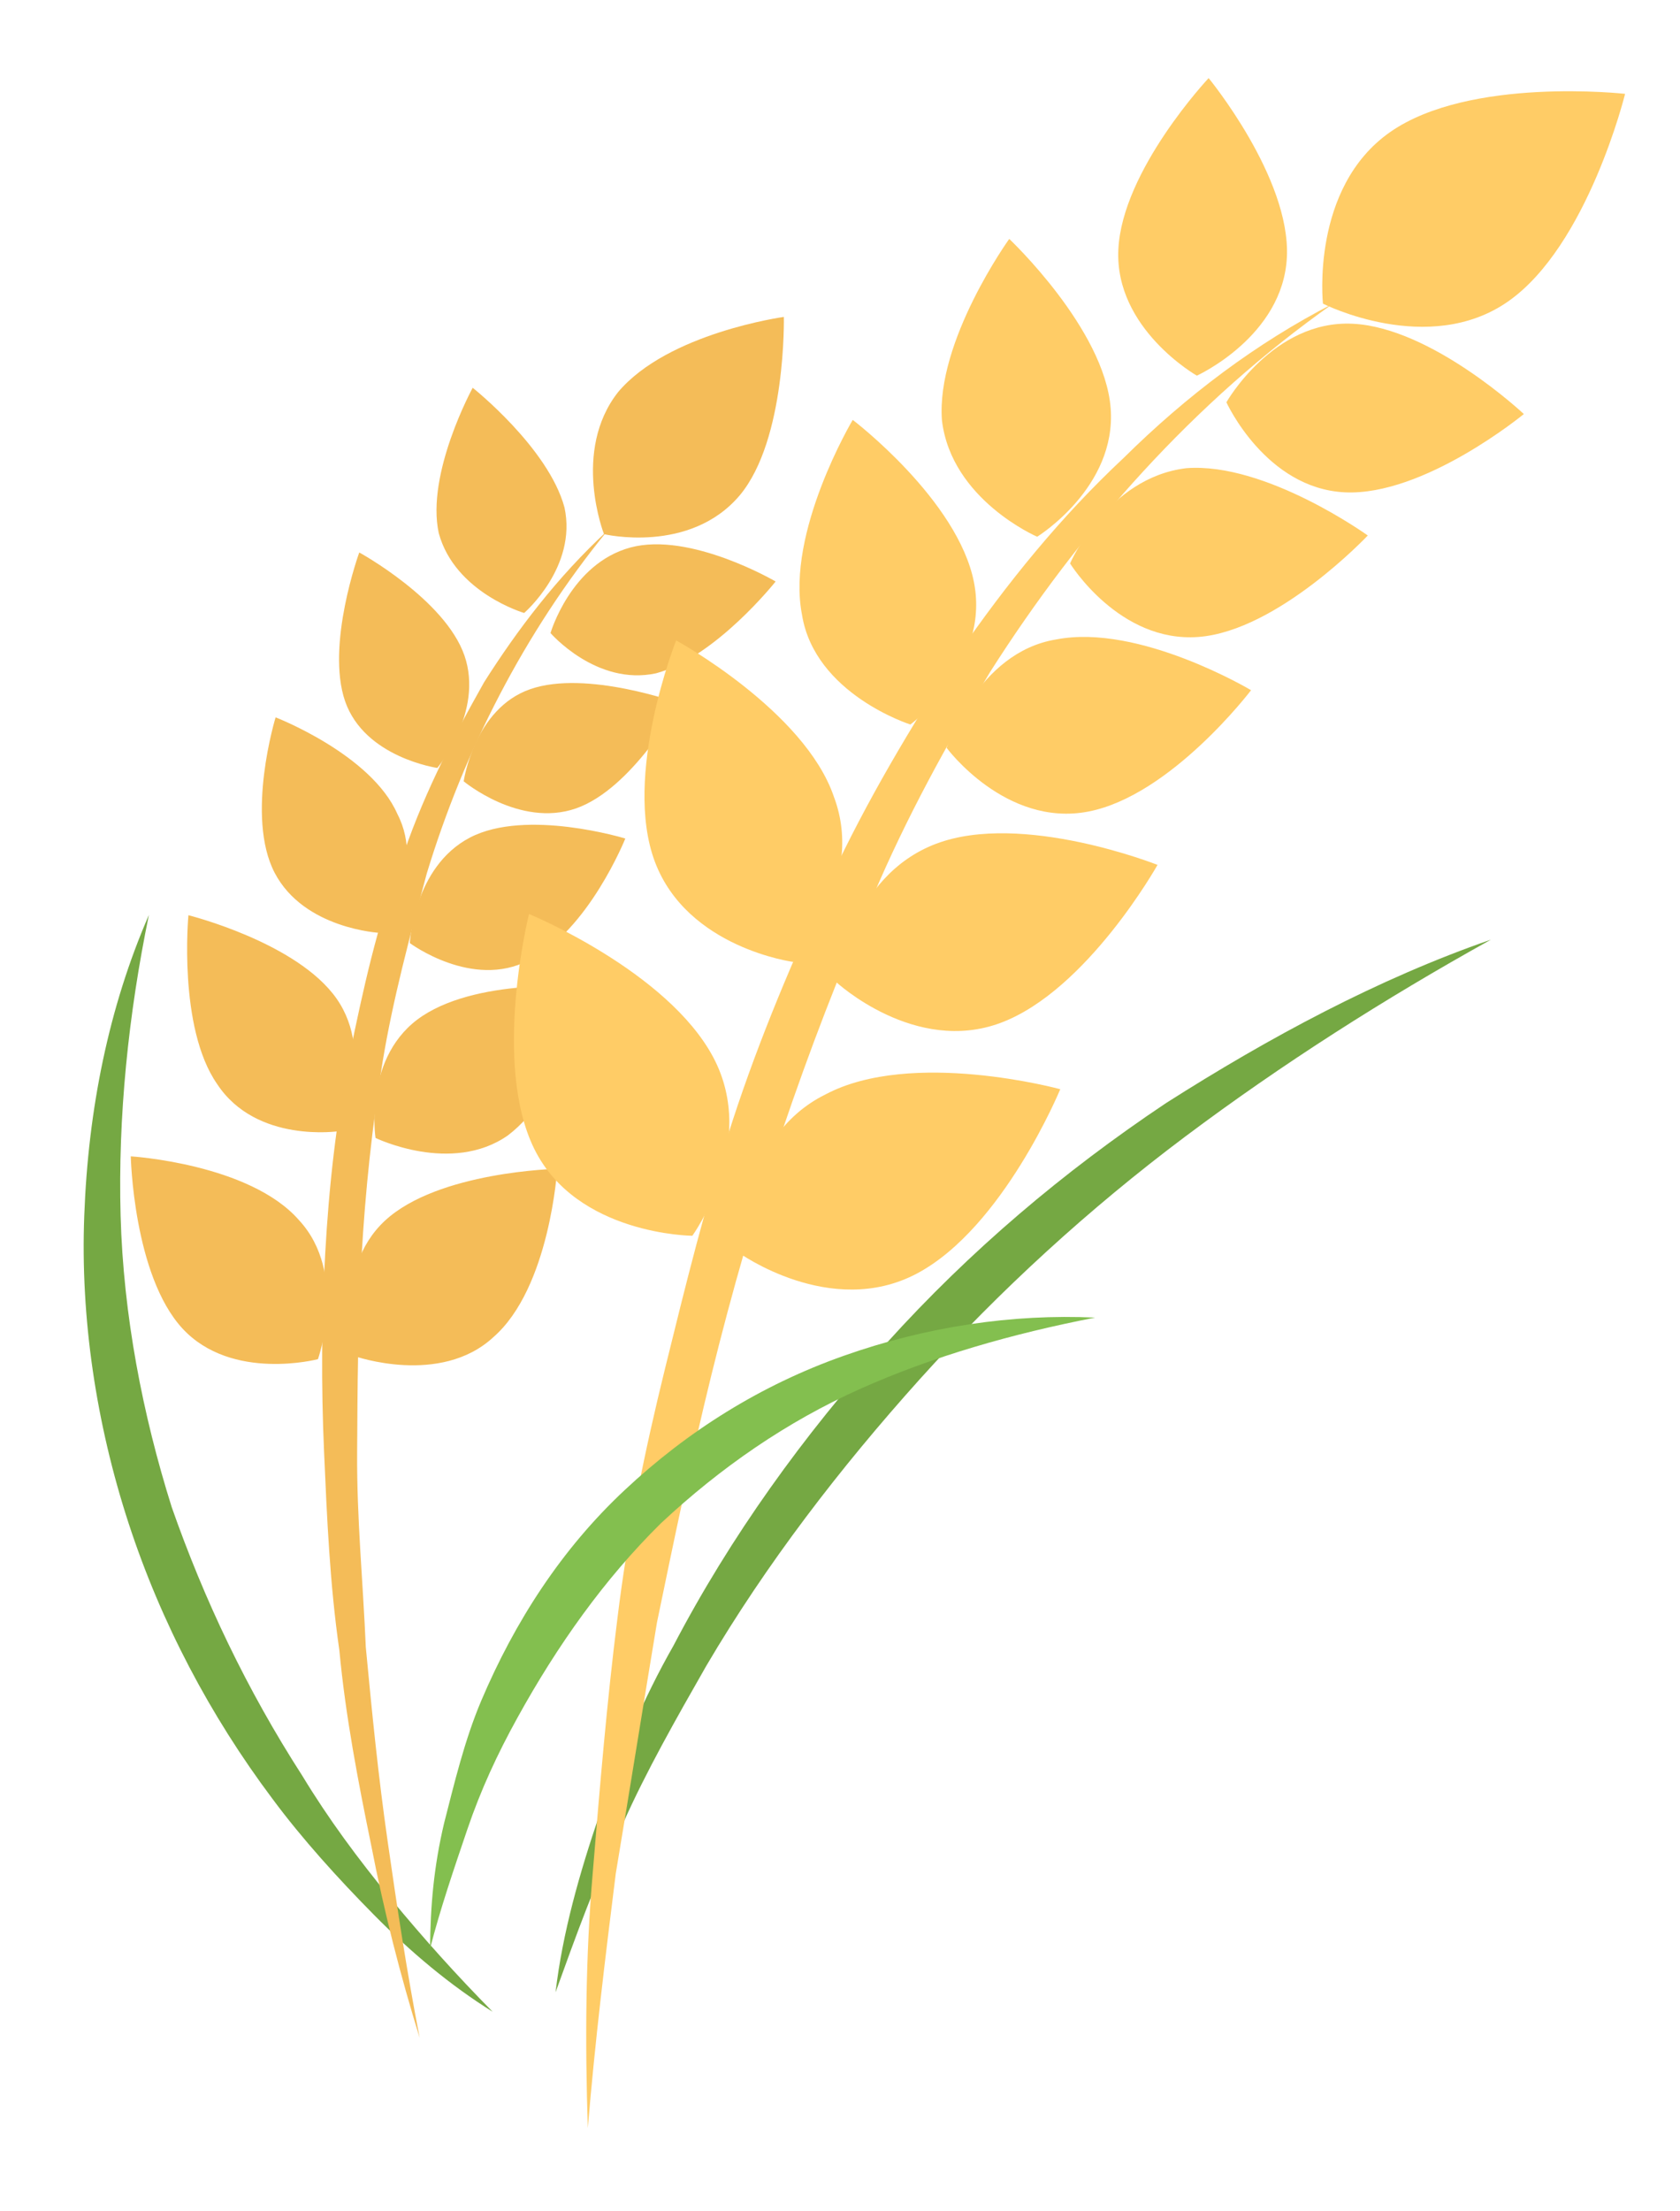 <svg width="19" height="25" viewBox="0 0 19 25" fill="none" xmlns="http://www.w3.org/2000/svg">
<path d="M1.684 10.344C1.453 11.464 1.333 12.623 1.364 13.745C1.395 14.867 1.612 15.99 1.942 17.039C2.31 18.088 2.79 19.1 3.419 20.076C3.715 20.564 4.049 21.015 4.42 21.466C4.792 21.917 5.163 22.33 5.572 22.744C5.087 22.442 4.641 22.065 4.232 21.651C3.824 21.238 3.415 20.787 3.081 20.336C2.377 19.397 1.822 18.346 1.455 17.223C1.088 16.099 0.908 14.901 0.953 13.742C0.997 12.546 1.229 11.388 1.684 10.344ZM16.862 10.623C15.662 11.289 14.498 12.03 13.409 12.846C12.32 13.662 11.305 14.59 10.401 15.594C9.498 16.599 8.668 17.678 7.988 18.833C7.648 19.429 7.308 20.025 7.043 20.622C6.74 21.255 6.512 21.89 6.283 22.524C6.362 21.851 6.553 21.18 6.782 20.508C7.01 19.836 7.276 19.202 7.616 18.606C8.259 17.376 9.089 16.222 10.03 15.181C10.971 14.14 12.023 13.249 13.187 12.471C14.351 11.73 15.588 11.064 16.862 10.623Z" fill="#75A843"/>
<path d="M8.367 5.599C7.802 6.269 6.831 6.039 6.831 6.039C6.831 6.039 6.463 5.102 6.991 4.432C7.556 3.762 8.865 3.583 8.865 3.583C8.865 3.583 8.894 4.967 8.367 5.599ZM6.384 5.737C6.53 6.411 5.928 6.93 5.928 6.93C5.928 6.93 5.145 6.701 4.962 6.027C4.816 5.353 5.346 4.384 5.346 4.384C5.346 4.384 6.202 5.063 6.384 5.737ZM7.42 7.612C6.746 7.758 6.226 7.157 6.226 7.157C6.226 7.157 6.455 6.373 7.129 6.19C7.804 6.007 8.772 6.574 8.772 6.574C8.772 6.574 8.094 7.43 7.42 7.612ZM5.253 7.412C5.473 8.049 4.946 8.682 4.946 8.682C4.946 8.682 4.124 8.565 3.903 7.928C3.683 7.291 4.063 6.246 4.063 6.246C4.063 6.246 5.032 6.775 5.253 7.412ZM6.513 9.14C5.876 9.36 5.244 8.833 5.244 8.833C5.244 8.833 5.361 8.011 5.998 7.791C6.635 7.57 7.68 7.951 7.68 7.951C7.68 7.951 7.15 8.919 6.513 9.14ZM4.494 9.202C4.826 9.84 4.299 10.547 4.299 10.547C4.299 10.547 3.439 10.505 3.106 9.867C2.774 9.229 3.117 8.11 3.117 8.11C3.117 8.11 4.199 8.528 4.494 9.202ZM5.979 10.857C5.342 11.189 4.635 10.662 4.635 10.662C4.635 10.662 4.677 9.802 5.315 9.469C5.952 9.137 7.072 9.48 7.072 9.48C7.072 9.48 6.654 10.524 5.979 10.857ZM3.808 11.292C4.253 11.93 3.836 12.788 3.836 12.788C3.836 12.788 2.901 12.932 2.456 12.256C2.011 11.618 2.131 10.347 2.131 10.347C2.131 10.347 3.363 10.654 3.808 11.292ZM5.743 12.837C5.105 13.282 4.247 12.865 4.247 12.865C4.247 12.865 4.103 11.93 4.779 11.485C5.455 11.04 6.688 11.16 6.688 11.16C6.688 11.16 6.382 12.355 5.743 12.837ZM3.382 13.795C3.939 14.396 3.596 15.366 3.596 15.366C3.596 15.366 2.623 15.622 2.065 15.021C1.508 14.419 1.479 13.073 1.479 13.073C1.479 13.073 2.825 13.156 3.382 13.795ZM5.58 15.117C4.978 15.674 4.008 15.331 4.008 15.331C4.008 15.331 3.752 14.358 4.354 13.8C4.955 13.243 6.302 13.214 6.302 13.214C6.302 13.214 6.219 14.56 5.58 15.117Z" fill="#F4BC58"/>
<path d="M6.869 6.001C5.927 7.155 5.246 8.496 4.826 9.877C4.635 10.587 4.444 11.296 4.327 12.005C4.211 12.715 4.131 13.463 4.089 14.21C4.048 14.958 4.043 15.668 4.039 16.416C4.034 17.163 4.105 17.874 4.137 18.622C4.208 19.371 4.278 20.081 4.386 20.83C4.493 21.578 4.601 22.289 4.746 23.038C4.526 22.326 4.344 21.615 4.199 20.866C4.053 20.155 3.908 19.406 3.838 18.658C3.73 17.91 3.698 17.162 3.665 16.413C3.632 15.665 3.636 14.918 3.678 14.17C3.72 13.423 3.8 12.675 3.954 11.928C4.108 11.182 4.262 10.472 4.528 9.763C4.756 9.054 5.097 8.383 5.475 7.713C5.853 7.117 6.305 6.521 6.869 6.001Z" fill="#F4BC58"/>
<path d="M17.056 3.408C16.155 4.038 14.962 3.433 14.962 3.433C14.962 3.433 14.82 2.123 15.722 1.493C16.623 0.863 18.379 1.061 18.379 1.061C18.379 1.061 17.957 2.778 17.056 3.408ZM14.554 2.907C14.511 3.804 13.536 4.247 13.536 4.247C13.536 4.247 12.605 3.718 12.648 2.821C12.69 1.924 13.669 0.883 13.669 0.883C13.669 0.883 14.597 2.01 14.554 2.907Z" fill="#FFCC66"/>
<path d="M15.21 5.566C14.313 5.523 13.87 4.548 13.87 4.548C13.87 4.548 14.399 3.617 15.296 3.66C16.193 3.702 17.234 4.681 17.234 4.681C17.234 4.681 16.107 5.609 15.21 5.566ZM12.561 4.615C12.63 5.513 11.73 6.068 11.73 6.068C11.73 6.068 10.76 5.651 10.653 4.753C10.584 3.855 11.414 2.701 11.414 2.701C11.414 2.701 12.492 3.717 12.561 4.615ZM13.555 7.201C12.657 7.27 12.102 6.37 12.102 6.37C12.102 6.37 12.519 5.4 13.417 5.293C14.315 5.224 15.469 6.054 15.469 6.054C15.469 6.054 14.453 7.132 13.555 7.201ZM11.016 6.587C11.197 7.523 10.296 8.191 10.296 8.191C10.296 8.191 9.214 7.848 9.07 6.949C8.888 6.014 9.644 4.747 9.644 4.747C9.644 4.747 10.835 5.652 11.016 6.587ZM12.309 9.175C11.373 9.356 10.706 8.455 10.706 8.455C10.706 8.455 11.049 7.373 11.947 7.229C12.883 7.047 14.149 7.803 14.149 7.803C14.149 7.803 13.245 8.994 12.309 9.175ZM9.431 9.008C9.799 9.982 8.971 10.875 8.971 10.875C8.971 10.875 7.775 10.718 7.407 9.744C7.039 8.769 7.647 7.24 7.647 7.24C7.647 7.24 9.1 8.034 9.431 9.008ZM11.322 11.562C10.348 11.93 9.456 11.102 9.456 11.102C9.456 11.102 9.612 9.907 10.587 9.539C11.561 9.171 13.091 9.778 13.091 9.778C13.091 9.778 12.297 11.194 11.322 11.562ZM8.067 11.954C8.585 12.929 7.83 13.971 7.83 13.971C7.83 13.971 6.522 13.963 6.042 12.988C5.562 12.013 5.983 10.333 5.983 10.333C5.983 10.333 7.549 10.978 8.067 11.954ZM10.37 14.398C9.395 14.915 8.353 14.161 8.353 14.161C8.353 14.161 8.361 12.853 9.336 12.373C10.311 11.855 11.991 12.314 11.991 12.314C11.991 12.314 11.346 13.88 10.37 14.398Z" fill="#FFCC66"/>
<path d="M15.074 3.434C13.497 4.546 12.217 5.996 11.197 7.598C10.706 8.418 10.253 9.237 9.873 10.133C9.494 10.99 9.152 11.885 8.848 12.781C8.543 13.676 8.276 14.61 8.046 15.543C7.816 16.476 7.623 17.41 7.43 18.343C7.275 19.277 7.12 20.248 6.964 21.182C6.847 22.116 6.728 23.088 6.648 24.059C6.616 23.087 6.622 22.115 6.703 21.181C6.783 20.209 6.864 19.237 6.982 18.303C7.1 17.332 7.293 16.398 7.523 15.465C7.753 14.532 7.983 13.598 8.287 12.665C8.592 11.732 8.972 10.837 9.388 9.943C9.805 9.048 10.296 8.228 10.825 7.409C11.39 6.59 11.993 5.846 12.708 5.177C13.422 4.471 14.211 3.877 15.074 3.434Z" fill="#FFCC66"/>
<path d="M12.386 14.896C11.45 15.078 10.551 15.334 9.726 15.703C8.901 16.072 8.15 16.59 7.474 17.222C6.834 17.854 6.306 18.598 5.853 19.418C5.626 19.828 5.436 20.238 5.284 20.686C5.132 21.134 4.979 21.581 4.864 22.029C4.867 21.543 4.908 21.095 5.023 20.61C5.138 20.162 5.253 19.676 5.442 19.229C5.822 18.334 6.35 17.514 7.065 16.846C7.779 16.177 8.605 15.659 9.542 15.328C10.478 14.997 11.451 14.853 12.386 14.896Z" fill="#83BF4F"/>
</svg>
